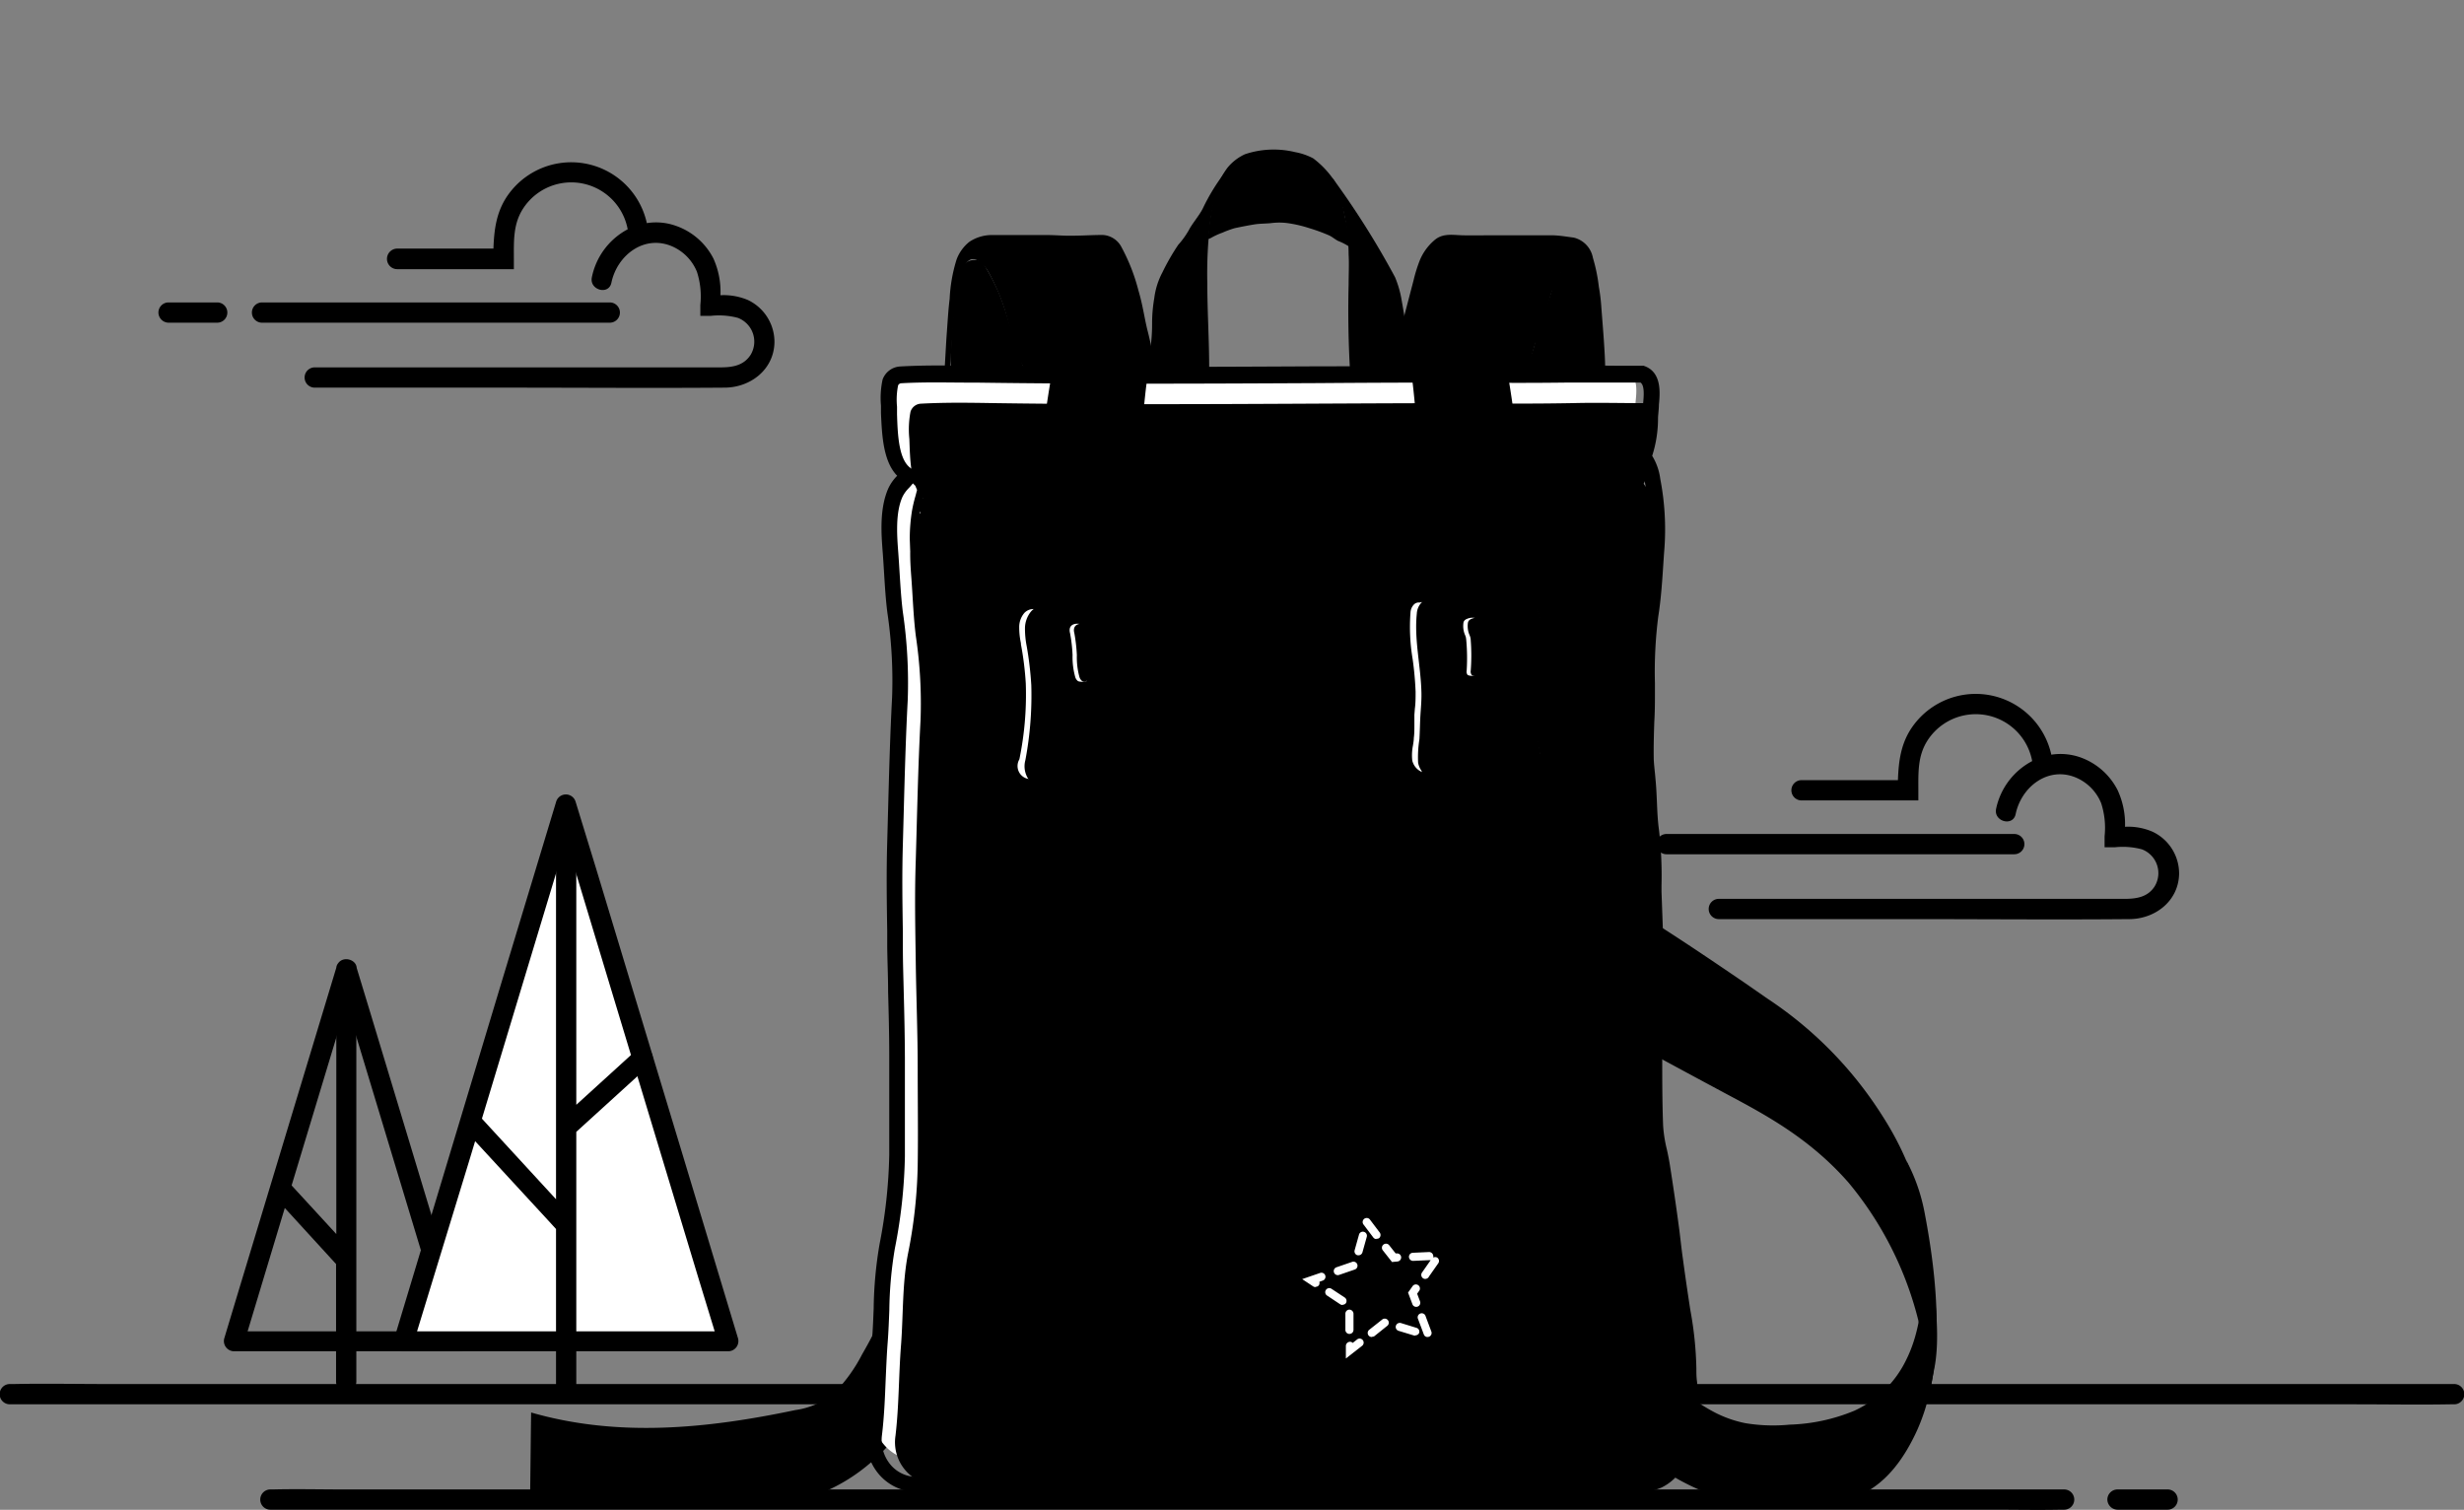<svg xmlns="http://www.w3.org/2000/svg" viewBox="0 -18.2 303.91 186.21">
  <rect x="0" y="-18.2" width="303.91" height="186.21" fill="#808080" stroke="none"/>
  <g>
    <path class="slds-illustration__fill-secondary" d="M54.79,146H30.54l4.22-14,7.45-24.65,1.73-5.71c.47-1.54-1.95-2.2-2.41-.66l-4.7,15.54-7.45,24.64-1.72,5.71a1.26,1.26,0,0,0,1.2,1.59H56.61a1.26,1.26,0,0,0,1.2-1.59l-4.69-15.53-7.45-24.65L43.94,101c-.47-1.54-2.88-.88-2.41.66l4.7,15.54,7.45,24.65Z"/>
    <path class="slds-illustration__fill-secondary" d="M194,87.16h6a1.25,1.25,0,0,0,0-2.5h-6a1.26,1.26,0,0,0-1.25,1.25A1.27,1.27,0,0,0,194,87.16Z"/>
    <path class="slds-illustration__fill-secondary" d="M205.55,87.16h42.89a1.25,1.25,0,0,0,0-2.5H205.55a1.25,1.25,0,0,0,0,2.5Z"/>
    <path class="slds-illustration__fill-secondary" d="M265.45,84.36a7.59,7.59,0,0,0-3.35-.59,10,10,0,0,0-.91-4.51,8.25,8.25,0,0,0-4.65-4.07,7.42,7.42,0,0,0-3.53-.31,9.55,9.55,0,0,0-16.92-3.74c-1.61,2.11-1.91,4.4-2,6.88H222.2a1.25,1.25,0,0,0,0,2.5h14.41V79.3s0,0,0,0c0-2.22-.1-4.29,1.16-6.22a7.08,7.08,0,0,1,12.88,2.59,8.65,8.65,0,0,0-4.45,5.88c-.33,1.57,2.08,2.24,2.41.66.71-3.41,4.08-6,7.55-4.46a5.8,5.8,0,0,1,3,3.12,9.87,9.87,0,0,1,.42,4.08h0v1.35h1.25a9.18,9.18,0,0,1,3.35.25,3.14,3.14,0,0,1,1.57,4.58c-.87,1.35-2.3,1.53-3.74,1.53H212a1.25,1.25,0,0,0,0,2.5h23.83c8.92,0,17.85.08,26.77,0,3.16,0,6.06-2.17,6.17-5.51A5.7,5.7,0,0,0,265.45,84.36Z"/>
    <path class="slds-illustration__fill-secondary" d="M1.21,155H290.48c3.9,0,7.81.07,11.71,0h.51a1.25,1.25,0,0,0,0-2.5H13.43c-3.9,0-7.81-.08-11.71,0H1.21a1.25,1.25,0,0,0,0,2.5Z"/>
    <path class="slds-illustration__fill-primary" d="M33.35,168H245.62c2.86,0,5.74.06,8.6,0h.37a1.25,1.25,0,0,0,0-2.5H42.32c-2.86,0-5.73-.07-8.6,0h-.37a1.25,1.25,0,0,0,0,2.5Z"/>
    <path class="slds-illustration__fill-primary" d="M261.17,168h6.18a1.25,1.25,0,0,0,0-2.5h-6.18a1.26,1.26,0,0,0-1.25,1.25,1.28,1.28,0,0,0,1.25,1.25Z"/>
    <path class="slds-illustration__fill-primary" d="M110.91,134.75c-.14,5.61-2.36,10.26-4.6,14.13a19.38,19.38,0,0,1-3.52,4.83,9.72,9.72,0,0,1-4.69,2c-10.83,2.28-21.83,3.4-32.59.3-.05,3.27-.09,8.07-.14,11.34,10.66.66,15.45.52,23.27.52,5.75,0,9.44-.32,14-2.53s8.89-6.38,11.89-12.92A122.8,122.8,0,0,0,110.91,134.75Z"/>
    <path fill="#FFFFFF" d="M120.21,27.64c-3.16-.05-6-.11-9.19.07a1.43,1.43,0,0,0-1.27,1,11.41,11.41,0,0,0-.13,3.37c.09,2.76.11,6.64,2.36,7.86a11.93,11.93,0,0,0-1.58,2c-1,2.14-.78,5-.6,7.32s.26,4.8.56,7.18a56.87,56.87,0,0,1,.58,10.42c-.31,5.8-.42,11.68-.59,17.45-.13,4.27,0,8.32,0,12.59.06,4.43.23,8.82.24,13.24,0,4,.06,8,0,12a60,60,0,0,1-1.19,10.91c-.74,3.75-.59,7.6-.89,11.46s-.24,7.48-.68,11.22a5.34,5.34,0,0,0,5.14,6.14c3.73.06,7.48-.07,11.21-.07,19.41,0,38.74.12,57.86,0,6.28-.05,12.45.44,18.72,0a5.9,5.9,0,0,0,1.91-.43c2-1,2.93-3.12,3.59-5,.45-1.27,0-2.75.13-4.09a35,35,0,0,0-.09-4.46,44.88,44.88,0,0,0-.74-7c-.31-2-.61-4-.87-6-.2-1.43-.35-2.85-.54-4.28-.32-2.39-.68-4.84-1.07-7.26a40.29,40.29,0,0,1-.8-4.71c-.1-2.71-.12-5.39-.12-8,0-2.22.18-4.41.18-6.63V97.55l-.26-7.31a52.46,52.46,0,0,0-.3-7.31c-.28-2-.22-4.13-.42-6.19-.07-.73-.21-2-.22-2.7,0-2.54.14-5.36.14-8a59.81,59.81,0,0,1,.41-9.18c.43-2.71.54-5.42.74-8.16a31,31,0,0,0-.49-8.13,5.49,5.49,0,0,0-1.2-2.89c.9-1.45.78-4.37,1-6.38.14-1.36.28-3.11-1.05-3.63-3,0-5.83-.08-8.85,0-4.08.05-8,.06-12.14,0C159.52,27.66,140.17,27.93,120.21,27.64Z"/>
    <path class="slds-illustration__fill-primary" d="M193.94,90.76c.43,5.08,1.19,11.12,1.86,16.18,5.78,3.1,11.56,6.26,17.35,9.35,5.15,2.75,10.46,5.65,15.19,11A42.83,42.83,0,0,1,238.08,150c.61-3.67,0-8-.4-12-.78-7.57-2.56-13-6-18.33a47.9,47.9,0,0,0-14.08-14.38c-5.84-4-11.68-8-17.58-11.53A36.5,36.5,0,0,0,193.94,90.76Z"/>
    <path class="slds-illustration__fill-secondary" d="M238,153.6l-.41-3.52A42.7,42.7,0,0,0,228,127.66c-4.77-5.45-10.23-8.36-15.05-10.93q-4.8-2.57-9.59-5.17c-2.59-1.4-5.17-2.8-7.76-4.18l-.22-.12,0-.26c-.68-5.18-1.43-11.15-1.86-16.2l-.07-.78.74.27a38.11,38.11,0,0,1,6.2,3.08c4.94,2.94,9.91,6.32,14.72,9.59l2.88,2a48.12,48.12,0,0,1,14.22,14.52c3.46,5.4,5.27,10.95,6.05,18.55l.15,1.49c.39,3.6.79,7.33.25,10.62Zm-41.74-47,7.53,4.06c3.2,1.73,6.4,3.46,9.59,5.16,4.9,2.62,10.44,5.58,15.33,11.16a42.3,42.3,0,0,1,9.11,18.51c0-1.94-.27-3.95-.48-5.92l-.16-1.5c-.76-7.44-2.52-12.85-5.89-18.11a47.27,47.27,0,0,0-13.94-14.23l-2.88-2c-4.8-3.27-9.76-6.64-14.67-9.56a40.87,40.87,0,0,0-5.29-2.72C194.93,96.28,195.63,101.78,196.26,106.62Z"/>
    <path stroke-miterlimit="10" stroke-width="0.25" class="slds-illustration__stroke-secondary slds-illustration__fill-secondary" d="M200.23,146.27a97.06,97.06,0,0,0,1.4,14.06,27.69,27.69,0,0,0,25.73,6.61c3.91-1,6.7-3.72,8.88-8.27,3.72-7.76,2.9-18.13,1.14-27.31a22.51,22.51,0,0,0-2.27-6.46,57.87,57.87,0,0,1,2,12.68c.19,4.24-.31,8.58-2,11.94a13.22,13.22,0,0,1-6.39,6.27,22.54,22.54,0,0,1-8,1.72,21.06,21.06,0,0,1-5.43-.18,14.41,14.41,0,0,1-3.64-1.25,21.55,21.55,0,0,1-2.79-1.71A36.45,36.45,0,0,1,200.23,146.27Z"/>
    <path class="slds-illustration__fill-primary" d="M118.05,17a5.7,5.7,0,0,1,.87-2.59,1.69,1.69,0,0,1,1.45-.53,1.12,1.12,0,0,1,.71.22,2.53,2.53,0,0,1,.49.67,26.18,26.18,0,0,1,1.59,3.08c1.22,2.89,2.27,7.57,3.56,10.37-.11-.22-1.23,0-1.43,0h-4.55l-1.51,0a5.15,5.15,0,0,1-1.92-1.11,8.8,8.8,0,0,1,0-2.22c0-.82.07-1.63.12-2.45C117.6,20.61,117.77,18.79,118.05,17Z"/>
    <path stroke-miterlimit="10" stroke-width="0.25" class="slds-illustration__stroke-secondary slds-illustration__fill-secondary" d="M126.29,27.18c-1.05-1.78-1.51-4.29-2.18-6.54a25.13,25.13,0,0,0-2.21-5.32c-.49-.87-1.29-1.58-1.93-1.56s-1.12.85-1.39,1.76a40.41,40.41,0,0,0-1,6.46c-.14,1.44-.3,3.66-.39,5.18l-.67,0c.09-1.46.17-3.12.27-4.46s.17-2.67.34-4.05a19.23,19.23,0,0,1,.85-4.83,5,5,0,0,1,1.59-2.2,5,5,0,0,1,2.59-.83c1.13,0,2.38,0,3.56,0h3.45c1,0,2,.1,3,.08,1.29,0,2.56-.09,3.86-.09a2.77,2.77,0,0,1,2.32,1.55,23.33,23.33,0,0,1,2.06,5.28c.54,1.82.71,3.23,1.09,4.81a38.54,38.54,0,0,1,.79,3.79c.07.53.16.86.21,1.28C137.17,27.57,131.73,27.24,126.29,27.18Z"/>
    <path stroke-miterlimit="10" stroke-width="0.5" class="slds-illustration__fill-primary slds-illustration__stroke-secondary" d="M149,11.3a20.92,20.92,0,0,1,.25-2.37c.11-.82.24-1.63.41-2.42a9.58,9.58,0,0,1,1.72-4A6,6,0,0,1,153.56.82a11.17,11.17,0,0,1,6.17-.26,7.74,7.74,0,0,1,2.24.77A11.36,11.36,0,0,1,164.52,4a9,9,0,0,1,1.1,3.2c.13.49.18,1,.3,1.5a15.11,15.11,0,0,1,.51,3.53,7.64,7.64,0,0,0-1.4-.72c-.36-.19-.7-.48-1.06-.66a21.82,21.82,0,0,0-2.48-.91,15.87,15.87,0,0,0-2.67-.62,7.89,7.89,0,0,0-2.06,0c-.69.07-1.38.05-2.06.16s-1.61.29-2.41.46a12.31,12.31,0,0,0-1.5.55,9.08,9.08,0,0,0-1.49.69A2.73,2.73,0,0,0,149,11.3Z"/>
    <path stroke-miterlimit="10" stroke-width="0.25" class="slds-illustration__stroke-secondary slds-illustration__fill-secondary" d="M151.48,2.55c-1.18,1.56-1.87,4.18-2.21,6.64a54.17,54.17,0,0,0-.36,7.56c0,3.57.24,7.05.23,10.62-2.55-.11-5.14,0-7.7.13a9.45,9.45,0,0,0,.26-1.58,21.64,21.64,0,0,0,.4-4.28,18.37,18.37,0,0,1,.27-3.08,9.17,9.17,0,0,1,1-3.16A27.68,27.68,0,0,1,145.32,12a10.56,10.56,0,0,0,1.29-1.78c.43-.84,1.29-1.82,1.72-2.66A25,25,0,0,1,151.48,2.55Z"/>
    <path stroke-miterlimit="10" stroke-width="0.25" class="slds-illustration__stroke-secondary slds-illustration__fill-secondary" d="M166.52,27.65c-.21-3.59-.27-7.2-.18-10.81,0-1.21.07-2.43,0-3.64a24,24,0,0,0-2-9.46A103.51,103.51,0,0,1,172.07,16a12.77,12.77,0,0,1,.77,2.6c.13.76.27,1.52.39,2.29.05.35.06.71.13,1.05s.1.39.13.6a3.6,3.6,0,0,1,0,.66l.06,4a27,27,0,0,1-4.11.34c-.45.05-.88-.09-1.33,0A5.58,5.58,0,0,1,166.52,27.65Z"/>
    <path stroke-miterlimit="10" stroke-width="0.25" class="slds-illustration__fill-primary slds-illustration__stroke-primary" d="M188.3,27.13l.57-1.56a12,12,0,0,0,.41-1.28c.14-.63.2-1.32.37-1.94a10.31,10.31,0,0,1,.47-1.22c.32-.78.61-1.58.9-2.39a10.55,10.55,0,0,0,.42-1.31,4.65,4.65,0,0,1,.48-1.54c.25-.33.63-.44.74-.93.15-.69.77-.76,1.19-1a1.29,1.29,0,0,1,2,1c0,.2,0,.4.07.6a7.86,7.86,0,0,0,.16,1c.1.48.21.95.33,1.42.06.27.13.53.18.81s.05.42.06.62c.22,2.53.31,5.08.28,7.62C194,27.17,191.2,27.18,188.3,27.13Z"/>
    <path class="slds-illustration__fill-secondary" d="M171.55,27.07l2.8-10.7a18.27,18.27,0,0,1,.77-2.47A6.53,6.53,0,0,1,177,11.36c1-.82,2.24-.57,3.38-.54s2.54,0,3.8,0,2.55,0,3.82,0,2.2,0,3.38,0c.89,0,1.81.17,2.7.28a3.15,3.15,0,0,1,2.39,2.5,20.66,20.66,0,0,1,.73,3.56,22.57,22.57,0,0,1,.29,2.27c.12,1.65.24,3,.34,4.53.07,1.11.15,2.2.15,3.36h-1.18c-.05-1.87-.14-3.73-.26-5.59-.08-1.22-.23-2.4-.35-3.61a15,15,0,0,0-.65-3.24,1.4,1.4,0,0,0-1.21-1,2.84,2.84,0,0,0-1.6,1.26,11.49,11.49,0,0,0-1.62,3.58c-.42,1.3-.78,2.64-1.24,3.92-.28.78-.53,1.52-.78,2.44-.21.75-.4,1.53-.61,2.27A107.65,107.65,0,0,1,171.55,27.07Z"/>
    <path class="slds-illustration__fill-secondary" d="M113.35,43.26s.55,0,.5,0l-.06-.06c-1.52-1.58-1.54-4.85-1.63-7.26a11.63,11.63,0,0,1,.14-3.35,1.41,1.41,0,0,1,1.26-1c3.14-.17,6-.12,9.13-.07,19.84.29,39.08,0,59.15,0,4.16.08,8,.07,12.07,0,3-.08,5.85,0,8.8,0,1.32.52,1.18,2.26,1,3.6-.19,2-.08,4.91-1,6.35A5.52,5.52,0,0,1,204,44.34a31,31,0,0,1,.48,8.08c-.2,2.72-.31,5.41-.73,8.11a60.31,60.31,0,0,0-.41,9.12c0,2.66-.18,5.45-.14,8,0,.73.16,2,.23,2.68.19,2,.13,4.12.41,6.15a51.82,51.82,0,0,1,.3,7.27l.26,7.25v6.33c0,2.2-.18,4.38-.18,6.58,0,2.65,0,5.31.12,8a37.51,37.51,0,0,0,.8,4.68c.38,2.4.74,4.84,1.06,7.21.19,1.43.33,2.84.53,4.26.27,2,.56,4,.86,5.93a44.39,44.39,0,0,1,.74,7,32.8,32.8,0,0,1,.09,4.43c-.18,1.33.32,2.8-.13,4.06-.66,1.85-1.55,4-3.57,5a5.53,5.53,0,0,1-1.89.42c-6.24.44-12.37,0-18.62,0-19,.13-38.21,0-57.51,0-3.71,0-7.44.14-11.15.08a5.3,5.3,0,0,1-5.1-6.1c.44-3.72.39-7.42.68-11.15s.14-7.66.88-11.39a60.13,60.13,0,0,0,1.18-10.84c.06-3.94,0-8,0-11.89,0-4.39-.18-8.75-.24-13.15-.06-4.24-.15-8.26,0-12.51.17-5.73.28-11.58.59-17.34a56.28,56.28,0,0,0-.58-10.36c-.3-2.36-.37-4.75-.55-7.13s-.37-5.14.6-7.27a3.45,3.45,0,0,1,.54-.84s-.32-.25-.27-.3Z"/>
    <path class="slds-illustration__fill-primary" d="M196.57,166c-2,0-4.09,0-6.1-.1-2.25,0-4.59-.11-6.9-.09-13,.08-26.33.06-39.22,0-8.13,0-16.26-.11-24.45,0-2.23,0-4.54.07-6.82,0a6.22,6.22,0,0,1-4.64-2.14,6.72,6.72,0,0,1-1.57-5.24c.26-2.23.36-4.52.45-6.73.06-1.52.12-3.1.24-4.67.1-1.29.15-2.6.2-3.87a49.78,49.78,0,0,1,.73-7.94,62.85,62.85,0,0,0,1.19-11c0-3.12,0-6.34,0-9.44v-2.75c0-2.63-.07-5.3-.14-7.88,0-1.87-.09-3.74-.11-5.61l0-1.93c-.06-3.71-.11-7.22,0-10.95l.11-4.08c.12-4.51.25-9.19.49-13.76a57.13,57.13,0,0,0-.58-10.45c-.21-1.65-.31-3.32-.41-4.94-.05-.81-.1-1.62-.16-2.43-.18-2.31-.43-5.48.7-8a5.54,5.54,0,0,1,1.08-1.52c-1.77-1.8-1.88-5.16-2-7.71l0-.93a10.68,10.68,0,0,1,.2-3.23A2.45,2.45,0,0,1,111,27c3-.17,5.82-.13,8.78-.08h.66c14.19.2,27.79.13,42.18.06,6.12,0,12.27-.06,18.5-.07,3.86.07,7.67.08,12.38,0,2.29-.07,4.54,0,6.72,0l2.33,0h.18l.18.07c2.08.81,1.83,3.36,1.7,4.73,0,.5-.08,1.05-.11,1.62a15,15,0,0,1-.72,4.69,7.17,7.17,0,0,1,1,2.86,32.67,32.67,0,0,1,.51,8.56c-.05.61-.09,1.23-.13,1.84-.14,2.14-.28,4.36-.63,6.56a53.71,53.71,0,0,0-.41,8.22v1c0,1.24,0,2.51-.08,3.77-.05,1.54-.09,3-.07,4.4,0,.55.1,1.42.17,2.12l.05.56c.09.91.13,1.83.17,2.72.05,1.23.1,2.39.26,3.54a48.47,48.47,0,0,1,.31,6.87v.74l.27,7.41v6.53c0,1.15-.05,2.3-.09,3.42s-.09,2.23-.09,3.34c0,2.4,0,5.25.11,8.18a16.78,16.78,0,0,0,.46,2.9c.13.59.25,1.18.35,1.78.41,2.61.78,5.11,1.09,7.43.1.7.18,1.39.26,2.08s.18,1.52.29,2.29c.27,2,.57,4.05.88,6.07l.06.35a43.92,43.92,0,0,1,.71,7c0,.54,0,1.08.08,1.63a14.89,14.89,0,0,1,0,3.06,7.23,7.23,0,0,0,0,1.54,6.55,6.55,0,0,1-.2,2.83c-.8,2.26-1.86,4.5-4.16,5.64a6.72,6.72,0,0,1-2.31.54C200.68,166,198.62,166,196.57,166Zm-12.21-2.19c2.07,0,4.15.05,6.16.09,3.95.1,8,.19,12.08-.09a4.57,4.57,0,0,0,1.56-.33c1.75-.87,2.55-2.79,3.17-4.52a5.06,5.06,0,0,0,.09-2,9.16,9.16,0,0,1,0-2,13.05,13.05,0,0,0,0-2.65c0-.59-.09-1.18-.09-1.77a42.19,42.19,0,0,0-.69-6.66l-.05-.35c-.32-2-.62-4.11-.89-6.11-.11-.78-.2-1.55-.29-2.32s-.17-1.37-.26-2.06c-.31-2.3-.67-4.79-1.09-7.37-.09-.57-.21-1.12-.33-1.67a19.11,19.11,0,0,1-.49-3.26c-.11-3-.12-5.83-.12-8.25,0-1.15,0-2.31.09-3.42s.09-2.23.09-3.34v-6.5L203,91.09a46.3,46.3,0,0,0-.29-6.59,36.63,36.63,0,0,1-.28-3.73c0-.87-.08-1.76-.16-2.62l-.05-.55c-.08-.74-.17-1.66-.18-2.28,0-1.45,0-3,.07-4.5,0-1.24.08-2.49.08-3.71v-1a54.63,54.63,0,0,1,.44-8.54c.33-2.11.46-4.18.61-6.38,0-.62.08-1.24.13-1.86a31.29,31.29,0,0,0-.48-8,4.82,4.82,0,0,0-1-2.5l-.47-.55.38-.62c.56-.89.66-2.73.74-4.36,0-.61.07-1.19.12-1.72.11-1.13.17-2.25-.32-2.6l-2.09,0c-2.17,0-4.4,0-6.67,0-4.74.06-8.57.05-12.44,0q-9.3,0-18.47.07c-14.4.07-28,.14-42.22-.06h-.66c-2.92,0-5.67-.09-8.64.08a.45.45,0,0,0-.38.27,8.9,8.9,0,0,0-.13,2.62l0,.95c.08,2.47.19,5.84,1.87,6.74l1,.54-.68.93a10.55,10.55,0,0,1-.72.86,4.12,4.12,0,0,0-.78,1.06c-.92,2-.69,4.88-.53,7,.06.81.11,1.63.16,2.45.1,1.59.2,3.23.4,4.82a59.77,59.77,0,0,1,.6,10.81c-.24,4.55-.37,9.2-.49,13.71l-.11,4.07c-.11,3.69-.06,7.18,0,10.87l0,1.93c0,1.87.07,3.73.11,5.59.07,2.59.13,5.27.14,7.93v2.74c0,3.11,0,6.34,0,9.48a63.88,63.88,0,0,1-1.23,11.3,48.75,48.75,0,0,0-.69,7.63c-.05,1.29-.1,2.62-.2,3.95-.12,1.53-.18,3.09-.25,4.6-.09,2.25-.18,4.58-.46,6.89a4.75,4.75,0,0,0,1.1,3.69,4.22,4.22,0,0,0,3.17,1.45c2.24,0,4.54,0,6.76,0,8.19-.11,16.34,0,24.47,0,12.89,0,26.22.05,39.21,0Z"/>
    <path class="slds-illustration__fill-primary" d="M113.5,41.8a1,1,0,0,1-.21-2c3.94-.88,8.63-.74,13.17-.61,2.48.08,5,.15,7.47.07a1,1,0,0,1,1,1,1,1,0,0,1-1,1c-2.49.09-5.09,0-7.6-.07-4.62-.13-9-.26-12.68.56A.78.78,0,0,1,113.5,41.8Z"/>
    <path class="slds-illustration__fill-primary" d="M140.36,41.39a1,1,0,0,1-1-.76,1,1,0,0,1,.72-1.21,19.35,19.35,0,0,1,4.88-.37c10.63.07,21.4,0,32-.32h0a1,1,0,0,1,0,2c-10.61.28-21.4.39-32.06.32a18.66,18.66,0,0,0-4.37.31A1,1,0,0,1,140.36,41.39Z"/>
    <path class="slds-illustration__fill-primary" d="M183.93,40.69a1,1,0,0,1-.19-2,49.12,49.12,0,0,1,10.81-.52l2,.05c1,0,2,0,3,0l.87,0a6.35,6.35,0,0,0,2-.12A1,1,0,1,1,203.2,40a6.74,6.74,0,0,1-2.86.3l-.75,0c-1,0-2.08,0-3.11,0l-2-.05a47.32,47.32,0,0,0-10.37.48Z"/>
    <path class="slds-illustration__fill-primary" d="M174.16,27.31a8.69,8.69,0,0,0-.12-2.16c0-.26-.16-.57-.39-.62a.4.4,0,0,0-.38.21,1.35,1.35,0,0,0-.17.45,8,8,0,0,0-.18,2.07A3.7,3.7,0,0,1,174.16,27.31Z"/>
    <path class="slds-illustration__fill-primary" d="M198.52,159.92c-.57,0-1.13,0-1.66-.1-10.8-1-21.84-.95-32.52-.87l-25.94.18a178.36,178.36,0,0,1-19.31-.59c-.57-.06-1.17-.07-1.75-.08a16.37,16.37,0,0,1-2.31-.14,1.43,1.43,0,0,0-.39,0,1.47,1.47,0,0,1-1.52-.43,5.09,5.09,0,0,1-1.39-2.21,3.87,3.87,0,0,1,.23-2.21,5.84,5.84,0,0,0,.32-1.91c0-.27,0-.54.06-.82s.06-.68.08-1c0-.63.1-1.29.2-1.89.06-.35.12-.7.17-1.05.09-.56.18-1.13.3-1.69a17.3,17.3,0,0,0,.24-2.82l0-.39c0-.42,0-.84.06-1.26,0-.71.09-1.46.08-2.17v-.11a22.35,22.35,0,0,1,.13-3.57c.1-.74.15-1.51.19-2.25s.08-1.3.15-1.94c.13-1.12.18-2.26.24-3.35l0-.65c0-.6.1-1.23.16-1.86.08-.78.16-1.58.18-2.32a31.86,31.86,0,0,1,.59-5.93,22,22,0,0,0,.36-3.5c0-.62.06-1.24.12-1.89a33.34,33.34,0,0,0,.1-3.61V106a23.77,23.77,0,0,0-.38-4.86,23.56,23.56,0,0,1-.34-3c-.06-.84-.12-1.7-.26-2.6l0-.18a20.16,20.16,0,0,1-.27-2.33,9.63,9.63,0,0,0-.47-2.24c-.14-.48-.28-1-.39-1.45a10.19,10.19,0,0,1,0-3.12c0-.38.11-.74.18-1.1a4.37,4.37,0,0,0,.09-2.14,8.18,8.18,0,0,1-.19-3l.06-.68a12.38,12.38,0,0,0,0-3.16,4,4,0,0,1,.1-1.61c.05-.23.1-.46.13-.7a11.77,11.77,0,0,0-.09-2,10.87,10.87,0,0,1-.09-2.2,18.06,18.06,0,0,0,0-2.44c0-.61,0-1.23,0-1.86l0-.82a21.12,21.12,0,0,0-.11-3.65c-.15-1-.23-2-.3-3-.06-.72-.11-1.44-.19-2.17a14.76,14.76,0,0,0-.29-1.57,16.33,16.33,0,0,1-.43-3c0-.41-.07-.81-.11-1.2a14.88,14.88,0,0,1-.13-1.76,21.89,21.89,0,0,1,.28-3.39,17.35,17.35,0,0,1,.44-1.85l.06-.23a3.66,3.66,0,0,1,1.24-2l.61.79a2.7,2.7,0,0,0-.88,1.44l-.07.23a16.15,16.15,0,0,0-.41,1.73,21.23,21.23,0,0,0-.27,3.25,15.46,15.46,0,0,0,.12,1.63q.08.62.12,1.26a14.94,14.94,0,0,0,.41,2.82,15.13,15.13,0,0,1,.3,1.68c.08.73.14,1.47.2,2.2.07,1,.14,2,.29,2.94a22.52,22.52,0,0,1,.12,3.83l0,.81c0,.61,0,1.21,0,1.8a18.39,18.39,0,0,1,0,2.57,11.58,11.58,0,0,0,.09,2,11.07,11.07,0,0,1,.09,2.22,6.67,6.67,0,0,1-.14.82,3,3,0,0,0-.09,1.23,14,14,0,0,1,0,3.42l-.06.66a7.27,7.27,0,0,0,.15,2.67,5.35,5.35,0,0,1-.06,2.61c-.07.33-.13.67-.17,1a9.47,9.47,0,0,0,0,2.81c.1.46.23.92.37,1.36a10.79,10.79,0,0,1,.51,2.49,21.45,21.45,0,0,0,.26,2.22l0,.18a26.32,26.32,0,0,1,.26,2.68,22.87,22.87,0,0,0,.33,2.92,24.55,24.55,0,0,1,.4,5.06v1.45a36,36,0,0,1-.1,3.72c-.06.63-.09,1.24-.12,1.84a22.54,22.54,0,0,1-.38,3.65,31.66,31.66,0,0,0-.57,5.75c0,.78-.1,1.6-.18,2.41-.07.61-.13,1.22-.16,1.8l0,.65c-.06,1.11-.11,2.26-.25,3.41-.07.63-.1,1.26-.14,1.88,0,.77-.09,1.56-.2,2.34a21.48,21.48,0,0,0-.12,3.42v.1c0,.75,0,1.52-.08,2.25,0,.41,0,.82-.06,1.23l0,.39a16.74,16.74,0,0,1-.27,3c-.11.54-.2,1.09-.28,1.63,0,.36-.11.72-.17,1.07a16.64,16.64,0,0,0-.19,1.79c0,.37,0,.73-.09,1.07s0,.52,0,.77a6.69,6.69,0,0,1-.4,2.23,3,3,0,0,0-.18,1.62,4.1,4.1,0,0,0,1.12,1.7c.23.24.32.22.63.17a2.08,2.08,0,0,1,.73,0,15.43,15.43,0,0,0,2.17.13c.6,0,1.23,0,1.84.08a176.15,176.15,0,0,0,19.2.59l25.94-.18c10.71-.08,21.78-.16,32.62.87a7,7,0,0,0,3.38-.22c1.25-.53,2-1.78,2.85-3.24a5.08,5.08,0,0,0,.72-5l-.1-.39a26.82,26.82,0,0,1-.75-5.8c0-.92,0-1.84,0-2.75s0-2,0-3a52,52,0,0,0-.62-5.86l-.08-.57c-.74-5.25-1.19-9.61-1.43-13.7a120,120,0,0,1-.1-12.44,11,11,0,0,0,0-1.27c0-.33-.05-.66-.06-1,0-1.85-.11-3.72-.21-5.54l-.08-1.75c-.06-1.19-.12-2.43-.07-3.65,0-.42.05-.83.08-1.24a22.39,22.39,0,0,0,.08-2.3,20.29,20.29,0,0,0-.25-2.2l-.07-.5a51.25,51.25,0,0,1-.32-11.61,22.29,22.29,0,0,0-.41-5.32,22.24,22.24,0,0,1-.39-5.76,39,39,0,0,1,.7-4.08,27.56,27.56,0,0,0,.77-6.06,7.71,7.71,0,0,1,.29-2.08l.82-3.16a4.72,4.72,0,0,0,.1-.87,4.84,4.84,0,0,1,.09-.91,10.91,10.91,0,0,0,0-3.37,10.13,10.13,0,0,0-.5-2.45,6.22,6.22,0,0,0-.73-1.18l-.17-.24.82-.57.17.23a7.7,7.7,0,0,1,.85,1.4,11.15,11.15,0,0,1,.55,2.7,11.66,11.66,0,0,1,0,3.68,3.84,3.84,0,0,0-.08.76,5,5,0,0,1-.12,1.07l-.82,3.17a6.83,6.83,0,0,0-.26,1.8,28.64,28.64,0,0,1-.79,6.28c-.27,1.31-.55,2.65-.69,4a21.88,21.88,0,0,0,.39,5.51,23,23,0,0,1,.42,5.55,49.88,49.88,0,0,0,.31,11.39l.07.49a21.75,21.75,0,0,1,.26,2.31,24.06,24.06,0,0,1-.08,2.41c0,.4-.06.8-.08,1.21,0,1.18,0,2.39.07,3.57l.08,1.74c.09,1.82.19,3.71.21,5.57,0,.3,0,.61,0,.92a12.73,12.73,0,0,1,.05,1.38,120.92,120.92,0,0,0,.09,12.34c.24,4.07.7,8.4,1.43,13.62l.09.57a55.42,55.42,0,0,1,.62,6c0,1,0,2.06,0,3.06s0,1.81,0,2.71a26,26,0,0,0,.72,5.58l.1.38a7.71,7.71,0,0,1,.36,2.63,7.84,7.84,0,0,1-1.18,3.11c-.7,1.25-1.66,3-3.32,3.67A5.44,5.44,0,0,1,198.52,159.92Z"/>
    <path class="slds-illustration__fill-primary" d="M115.57,100.25c1.32.08,1.64.42,2.88,1.32.07-.64,1.13-1.46,1.47-1.5a5.2,5.2,0,0,1,2.09.76,5.41,5.41,0,0,0,1.74.74c1,.18,1.59,0,2.6.14l1.29.15c1.62.18,3.25-.09,4.87.1.53.06,1.31,0,2.2,0,.12,2.35,0,3.39.22,5.61-1.92-.18-3.85.08-5.84,0-1.38-.08-2.29-.37-3.42-.37s-1.8-.24-2.79-.32a31.53,31.53,0,0,1-3.75-.72,5.1,5.1,0,0,1-3.26-1.89c-.16-2-.29-2.14-.32-4.16"/>
    <path class="slds-illustration__fill-primary" d="M182.08,101.73c5.36-.4,11.44-.61,16.8-1a9.89,9.89,0,0,1,2.37,0c0,1.52,0,3.36,0,4.88a80,80,0,0,0-13.66.47c-1.66.18-4,.37-5.62.56Z"/>
    <path class="slds-illustration__fill-primary" d="M177.67,106.88c-9.24.41-19.24-.22-28.28.09-3.65.12-7,.14-10.12.27l.3-5.44c12.17.17,25.58.19,37.75-.07Z"/>
    <path class="slds-illustration__fill-secondary" d="M114.79,91.42c6.25,1.43,12.55,1.64,18.83,1.85"/>
    <path class="slds-illustration__fill-primary" d="M132.67,93.74h0l-2-.07a.51.51,0,0,1-.49-.52.5.5,0,0,1,.52-.48l2,.07a.49.49,0,0,1,.48.51A.5.5,0,0,1,132.67,93.74Zm-4-.16h0l-2-.1a.5.5,0,0,1-.47-.53.51.51,0,0,1,.53-.47l2,.1a.5.5,0,0,1,0,1Zm-4-.24h0l-2-.18a.5.5,0,1,1,.1-1l2,.17a.5.5,0,0,1,0,1Zm-4-.4h-.06l-2-.28a.5.5,0,0,1-.42-.57.51.51,0,0,1,.57-.42l2,.28a.5.5,0,0,1-.06,1Zm-4-.61h-.09c-.66-.13-1.32-.26-2-.41a.5.5,0,0,1,.23-1c.64.15,1.29.28,1.93.4a.51.51,0,0,1,.4.59A.49.49,0,0,1,116.75,92.33Z"/>
    <path class="slds-illustration__fill-primary" d="M167.77,94.35a.5.5,0,0,1-.5-.5.5.5,0,0,1,.5-.5l2,0h0a.5.5,0,0,1,0,1l-2,0Zm-2,0h0l-2,0a.5.5,0,0,1-.49-.51.5.5,0,0,1,.51-.49l2,0a.51.51,0,0,1,.5.51A.5.5,0,0,1,165.77,94.34Zm6-.06a.5.5,0,0,1,0-1l.95,0c.34,0,.68,0,1,0a.49.49,0,0,1,.54.46.49.49,0,0,1-.45.53c-.36,0-.71,0-1.07.06l-1,0Zm-31.9,0a.5.5,0,0,1-.47-.33.49.49,0,0,1,.29-.64,10.69,10.69,0,0,1,2-.54.51.51,0,0,1,.58.41.51.51,0,0,1-.41.58,9.74,9.74,0,0,0-1.84.49Zm21.9,0h0l-2-.06a.5.5,0,0,1-.48-.52.53.53,0,0,1,.52-.48l2,.06a.5.5,0,0,1,0,1Zm-4-.14h0l-2-.08a.51.51,0,0,1-.48-.53.52.52,0,0,1,.52-.47l2,.08a.5.5,0,0,1,0,1Zm-4-.18-2-.09a.5.5,0,0,1-.47-.53.49.49,0,0,1,.52-.47l1.95.09,0,.51Zm22-.13a.5.5,0,0,1-.47-.35.5.5,0,0,1,.31-.63l.16.48-.15-.48a.52.52,0,0,1,.65.28.48.48,0,0,1-.24.63l-.1,0A.41.41,0,0,1,175.72,93.82Zm-25.94-.06h0l-2-.1a.5.5,0,0,1-.48-.52.52.52,0,0,1,.53-.48l2,.1a.5.5,0,0,1,.48.53A.51.51,0,0,1,149.78,93.76Zm-4-.19h0c-.66,0-1.31,0-2,0a.54.54,0,0,1-.52-.49.5.5,0,0,1,.49-.51c.68,0,1.35,0,2,0a.5.5,0,0,1,0,1Z"/>
    <path class="slds-illustration__fill-primary" d="M182.1,92.79a.49.49,0,0,1-.5-.45.5.5,0,0,1,.45-.55l2-.17a.52.52,0,0,1,.54.46.5.5,0,0,1-.46.54l-2,.17Zm4-.33a.49.49,0,0,1-.49-.46.5.5,0,0,1,.45-.54c.66,0,1.33-.1,2-.17a.5.5,0,0,1,.09,1l-2,.17Zm4-.37a.51.51,0,0,1-.5-.44.5.5,0,0,1,.44-.56l2-.25a.52.52,0,0,1,.56.44.51.51,0,0,1-.44.56l-2,.24Zm4-.5a.49.49,0,0,1-.49-.44.5.5,0,0,1,.43-.56l2-.25a.51.51,0,0,1,.57.43.5.5,0,0,1-.44.56l-2,.26ZM198,91a.5.5,0,0,1-.12-1,7.4,7.4,0,0,0,1.6-.62.5.5,0,0,1,.48.88,8.49,8.49,0,0,1-1.83.71Z"/>
    <path class="slds-illustration__fill-primary" d="M182.06,95.85a.5.5,0,0,1,0-1l2-.14a.51.51,0,0,1,.53.46.5.5,0,0,1-.47.53c-.66,0-1.33.09-2,.15Zm4-.26a.51.51,0,0,1-.5-.48.5.5,0,0,1,.48-.52c.67,0,1.33-.07,2-.09a.48.48,0,0,1,.52.48.5.5,0,0,1-.48.52c-.66,0-1.33,0-2,.09Zm14,0h0l-2-.08a.5.5,0,0,1-.48-.51.51.51,0,0,1,.5-.49h0l2,.08a.5.5,0,0,1,0,1Zm-10-.1a.51.51,0,0,1-.5-.49.49.49,0,0,1,.49-.51l2,0h0a.5.5,0,0,1,0,1l-2,0Zm6,0h0l-2,0a.5.5,0,0,1-.5-.5.51.51,0,0,1,.5-.5h0l2,0a.5.5,0,0,1,.49.51A.49.49,0,0,1,196.05,95.41Z"/>
    <path class="slds-illustration__fill-primary" d="M182.05,99.59a.5.5,0,1,1,0-1l2,0h0a.5.5,0,0,1,0,1l-2,0Zm4,0a.5.5,0,0,1-.5-.49.51.51,0,0,1,.5-.51h2a.49.49,0,0,1,.5.49.51.51,0,0,1-.49.51h-2Zm4,0a.5.5,0,0,1,0-1l2,0h0a.5.5,0,0,1,0,1l-2,0Zm4,0a.5.5,0,0,1,0-1l2,0h0a.5.5,0,0,1,0,1l-2,0Zm4,0a.5.5,0,0,1-.5-.49.51.51,0,0,1,.5-.51l2,0a.52.52,0,0,1,.5.5.49.49,0,0,1-.49.5l-2,0Z"/>
    <path class="slds-illustration__fill-primary" d="M172,97.76a.5.5,0,0,1-.5-.5.5.5,0,0,1,.5-.5c.74,0,1.38,0,1.95-.08a.5.5,0,0,1,.09,1c-.6,0-1.27.08-2,.08Zm-2,0-2-.07a.5.5,0,0,1-.48-.52.53.53,0,0,1,.52-.48l1.92.06a.53.53,0,0,1,.52.51A.47.47,0,0,1,170,97.73Zm-4-.16h0l-2-.09a.5.5,0,0,1-.48-.52.52.52,0,0,1,.53-.48c.66,0,1.33.07,2,.09a.51.51,0,0,1,.48.53A.5.5,0,0,1,166,97.57Zm-4-.19h0l-2-.1a.5.5,0,0,1-.47-.52.48.48,0,0,1,.52-.48l2,.1a.51.51,0,0,1,.48.53A.5.5,0,0,1,162,97.38Zm-4-.2h0l-2-.1a.5.5,0,0,1-.48-.52.51.51,0,0,1,.53-.47l2,.09a.5.5,0,0,1,.47.53A.5.5,0,0,1,158,97.18ZM154,97h0l-2-.07a.5.5,0,0,1-.48-.52.54.54,0,0,1,.51-.48l2,.07a.5.5,0,0,1,0,1Zm-14,0a.5.5,0,0,1,0-1l2-.08a.52.52,0,0,1,.52.48.5.5,0,0,1-.48.52l-2,.08Zm10-.09h0l-2,0a.5.5,0,0,1-.49-.5.48.48,0,0,1,.51-.5l2,0a.5.5,0,0,1,.49.51A.51.51,0,0,1,150,96.87Zm-6,0a.49.49,0,0,1-.5-.49.51.51,0,0,1,.49-.51h2a.5.5,0,0,1,0,1h-2Z"/>
    <path class="slds-illustration__fill-primary" d="M139.77,100.57a.51.51,0,0,1-.5-.42.5.5,0,0,1,.42-.57c.66-.11,1.33-.21,2-.3a.49.49,0,0,1,.56.43.5.5,0,0,1-.43.56l-2,.29Zm20.77-.14-.87,0a.5.5,0,0,1,.05-1l.89,0,1.07,0a.52.52,0,0,1,.52.48.51.51,0,0,1-.49.52Zm13.11-.05h-.09l-.68-.14a9.91,9.91,0,0,0-1.24-.23.49.49,0,0,1-.45-.54.51.51,0,0,1,.55-.45,10,10,0,0,1,1.35.24l.65.14a.5.5,0,0,1-.09,1Zm2,0a.51.51,0,0,1-.48-.36.5.5,0,0,1,.33-.62l.22-.08a.49.49,0,0,1,.66.25.51.51,0,0,1-.25.66l-.33.12A.4.4,0,0,1,175.63,100.37Zm-11.94-.05a.5.5,0,0,1,0-1l2-.09a.51.51,0,0,1,.52.48.5.5,0,0,1-.48.52l-2,.09Zm-6-.08h0l-2-.18a.5.5,0,0,1-.46-.54.52.52,0,0,1,.55-.45l2,.18a.5.5,0,0,1-.05,1Zm10-.1a.5.5,0,0,1-.5-.47.51.51,0,0,1,.48-.53l2-.09a.51.51,0,0,1,.52.48.5.5,0,0,1-.48.52l-2,.09Zm-24-.1a.5.5,0,0,1,0-1c.67-.07,1.34-.13,2-.17a.48.48,0,0,1,.53.46.5.5,0,0,1-.46.54c-.66,0-1.32.09-2,.16Zm10-.14h0c-.66-.05-1.32-.08-2-.11a.5.5,0,0,1-.48-.52.51.51,0,0,1,.52-.48c.67,0,1.34.06,2,.11a.5.5,0,0,1,0,1Zm-6-.12a.5.5,0,0,1,0-1c.61,0,1.21,0,1.82,0h.19a.5.5,0,0,1,0,1h-.19c-.6,0-1.19,0-1.79,0Z"/>
    <path class="slds-illustration__fill-secondary" d="M115.25,95.46a36.92,36.92,0,0,0,4.82,0,11.49,11.49,0,0,1,1.88.19c.31.06.84.12,1.15.17a2.54,2.54,0,0,0,1,0,40.5,40.5,0,0,1,9.53,0"/>
    <path class="slds-illustration__fill-primary" d="M123.71,96.39a2.81,2.81,0,0,1-.56-.06.51.51,0,0,1-.42-.57.49.49,0,0,1,.57-.42h0a1.78,1.78,0,0,0,.66,0c.39-.07.78-.12,1.18-.16a.5.5,0,0,1,.55.45.5.5,0,0,1-.45.55c-.37,0-.75.08-1.13.15Zm9.48-.07h0c-.66-.06-1.33-.11-2-.15a.5.5,0,0,1-.47-.53.49.49,0,0,1,.53-.46l2,.14a.5.5,0,0,1,0,1Zm-4-.24h0c-.66,0-1.31,0-2,0a.48.48,0,0,1-.51-.49.5.5,0,0,1,.48-.51c.68,0,1.35,0,2,0a.5.5,0,0,1,.48.52A.49.49,0,0,1,129.2,96.08Zm-12.47,0a9.63,9.63,0,0,1-1.56-.11.5.5,0,0,1-.42-.57.51.51,0,0,1,.57-.42,9.87,9.87,0,0,0,1.91.09.5.5,0,0,1,.51.49.49.49,0,0,1-.48.51Zm4.51,0h-.07a10.36,10.36,0,0,0-1.12-.08h-.8c-.25.05-.5-.21-.51-.49a.5.5,0,0,1,.49-.51h.85a10,10,0,0,1,1.22.09.5.5,0,0,1-.06,1Z"/>
    <path class="slds-illustration__fill-secondary" d="M115.86,98.45c1.08.41,1.56,1,2.66.7.68-.16,1.35-.57,2-.67a6.54,6.54,0,0,1,2.22.3,21.7,21.7,0,0,0,3.69.21,28.33,28.33,0,0,1,7.08,1"/>
    <path class="slds-illustration__fill-primary" d="M133.45,100.5h-.13c-.63-.18-1.28-.33-1.92-.46a.5.5,0,0,1-.39-.59.51.51,0,0,1,.59-.39c.67.14,1.33.29,2,.47a.51.51,0,0,1,.35.62A.49.49,0,0,1,133.45,100.5Zm-3.92-.79h-.06c-.65-.09-1.31-.15-2-.18A.52.52,0,0,1,127,99a.49.49,0,0,1,.53-.47c.67,0,1.35.1,2,.19a.5.5,0,0,1,.43.56A.51.51,0,0,1,129.53,99.71Zm-11.83,0h-.07a4.33,4.33,0,0,1-1.19-.43c-.23-.11-.47-.23-.76-.34A.5.5,0,0,1,116,98a8.57,8.57,0,0,1,.84.38,3.44,3.44,0,0,0,.91.34.5.5,0,0,1,.42.57A.51.51,0,0,1,117.7,99.69Zm7.84-.21h0c-.69,0-1.37,0-2.05-.09a.5.5,0,0,1-.44-.55.51.51,0,0,1,.55-.45c.63.07,1.28.08,2,.09a.49.49,0,0,1,.49.5A.5.5,0,0,1,125.54,99.48Zm-5.91-.22a.5.5,0,0,1-.18-1,4.51,4.51,0,0,1,1-.31,3.59,3.59,0,0,1,1.18,0,.5.5,0,0,1,.4.58.49.49,0,0,1-.57.41,2.78,2.78,0,0,0-.86,0,4.42,4.42,0,0,0-.83.25A.39.39,0,0,1,119.63,99.26Z"/>
    <path class="slds-illustration__fill-secondary" d="M116.38,106.47a9.15,9.15,0,0,0,2.72,1.84,8.47,8.47,0,0,0,2.65.51l5.38.48a34.26,34.26,0,0,0,6.79.16"/>
    <path class="slds-illustration__fill-primary" d="M131.71,110.07a.5.5,0,0,1,0-1c.7,0,1.34,0,2-.09a.51.51,0,0,1,.55.45.5.5,0,0,1-.45.55c-.65.06-1.32.09-2,.09Zm-2-.06h0c-.67,0-1.34-.1-2-.16a.48.48,0,0,1-.45-.54.5.5,0,0,1,.54-.45q1,.09,2,.15a.5.5,0,0,1,0,1Zm-4-.33h0l-2-.18a.51.51,0,0,1-.45-.54.52.52,0,0,1,.54-.46l2,.18a.5.5,0,0,1,0,1Zm-4-.36h0a11.44,11.44,0,0,1-2.06-.31.5.5,0,0,1,.26-1,12.32,12.32,0,0,0,1.89.28.48.48,0,0,1,.45.54A.49.49,0,0,1,121.74,109.32ZM118,108.21a.5.5,0,0,1-.27-.08,14,14,0,0,1-1.62-1.29.48.48,0,0,1,0-.7.49.49,0,0,1,.7,0,14.74,14.74,0,0,0,1.51,1.2.5.5,0,0,1,.15.69A.51.51,0,0,1,118,108.21Z"/>
    <path class="slds-illustration__fill-primary" d="M144,110.05h-.53a.5.5,0,0,1-.5-.5.5.5,0,0,1,.5-.5h2v1Zm-2.53,0h0l-2,0a.5.5,0,0,1,0-1h0l2,0a.5.5,0,0,1,.5.5A.5.5,0,0,1,141.46,110.05Zm6,0a.49.49,0,0,1-.5-.49.51.51,0,0,1,.5-.51h2v1Zm17.68,0h-1.68a.5.5,0,0,1,0-1h2a.5.5,0,0,1,0,1Zm-13.68,0a.49.49,0,0,1-.5-.49.5.5,0,0,1,.5-.51h2a.5.5,0,0,1,0,1Zm10,0h-2a.5.5,0,0,1-.5-.5.5.5,0,0,1,.5-.5h2a.5.5,0,0,1,.5.51A.49.49,0,0,1,161.46,110Zm-6,0a.5.5,0,0,1-.5-.5.5.5,0,0,1,.5-.5h2a.5.5,0,0,1,.5.5.5.5,0,0,1-.5.5Zm12,0a.5.5,0,0,1,0-1c.66,0,1.32-.06,2-.11a.5.5,0,0,1,.07,1c-.67.05-1.34.09-2,.11Zm4-.29a.5.5,0,0,1,0-1l2-.22a.5.5,0,0,1,.56.43.51.51,0,0,1-.43.56l-2,.23Zm4-.49a.51.51,0,0,1-.5-.43.49.49,0,0,1,.43-.56l1.93-.27a.5.5,0,1,1,.13,1l-1.92.27Z"/>
    <path class="slds-illustration__fill-primary" d="M181.65,109.49a.51.51,0,0,1-.5-.49.49.49,0,0,1,.48-.51l2-.07a.5.5,0,1,1,0,1l-2,.07Zm4-.14a.5.5,0,0,1-.5-.48.51.51,0,0,1,.49-.52l2-.07a.51.51,0,0,1,.51.49.49.49,0,0,1-.48.51l-2,.07Zm4-.13a.51.51,0,0,1-.5-.49.5.5,0,0,1,.48-.51l2-.07a.5.5,0,0,1,0,1l-2,.07Zm4-.15a.5.5,0,0,1,0-1,4.25,4.25,0,0,0,1.33-.28,1.77,1.77,0,0,1,.63-.13.49.49,0,0,1,.53.47.5.5,0,0,1-.47.52,1.13,1.13,0,0,0-.31.06,5,5,0,0,1-1.63.36Zm3.85-.87a.5.5,0,0,1-.46-.3.51.51,0,0,1,.26-.66,9.5,9.5,0,0,1,2-.6.5.5,0,0,1,.58.4.48.48,0,0,1-.39.58,7.62,7.62,0,0,0-1.81.54A.48.48,0,0,1,197.49,108.2Z"/>
    <polygon class="slds-illustration__fill-primary" points="167.44 126.66 173.16 134.25 182.65 133.84 177.21 141.62 180.53 150.53 171.44 147.75 164 153.66 163.84 144.16 155.92 138.91 164.9 135.82 167.44 126.66"/>
    <path fill="#FFFFFF" d="M166,149.35l0-1.55a.52.52,0,0,1,.49-.51.42.42,0,0,1,.35.14l.51-.4a.5.5,0,1,1,.62.78Zm10.08-2.65a.48.48,0,0,1-.47-.33l-.7-1.87a.5.5,0,1,1,.93-.35l.7,1.87a.5.5,0,0,1-.29.65Zm-6.89,0a.5.5,0,0,1-.31-.89l1.57-1.24a.5.5,0,1,1,.62.78l-1.56,1.25A.55.55,0,0,1,169.23,146.67Zm5.38-.18a.39.39,0,0,1-.15,0l-1.91-.58a.5.5,0,0,1-.34-.63.51.51,0,0,1,.63-.33l1.91.59a.49.49,0,0,1,.33.62A.48.48,0,0,1,174.61,146.49Zm-8.13-.2a.5.5,0,0,1-.5-.49l0-2a.51.51,0,0,1,.49-.51.53.53,0,0,1,.51.49l0,2a.5.5,0,0,1-.49.51Zm8.24-3.34a.49.49,0,0,1-.47-.32l-.54-1.44.57-.81a.5.5,0,0,1,.82.57l-.27.38.36.95a.5.5,0,0,1-.47.67Zm-9.1-.23a.53.53,0,0,1-.27-.08l-1.67-1.11a.5.5,0,0,1,.55-.83l1.67,1.1a.51.51,0,0,1,.14.7A.5.5,0,0,1,165.62,142.72Zm-3.33-2.21a.48.48,0,0,1-.28-.08l-1.36-.9,2.27-.78a.5.5,0,0,1,.32.94l-.47.17a.55.55,0,0,1-.06.43A.52.52,0,0,1,162.29,140.51Zm13.55-1a.52.52,0,0,1-.29-.09.51.51,0,0,1-.12-.7l1.07-1.53a.41.41,0,0,1-.16,0l-2,.09a.51.51,0,0,1-.52-.48.5.5,0,0,1,.48-.52l2-.09a.52.52,0,0,1,.52.48.46.46,0,0,1,0,.21.48.48,0,0,1,.49,0,.5.5,0,0,1,.13.69l-1.15,1.64A.5.5,0,0,1,175.84,139.53ZM165,139.07a.5.5,0,0,1-.47-.34.5.5,0,0,1,.31-.63l1.89-.65a.5.5,0,1,1,.33.94l-1.89.65A.51.51,0,0,1,165,139.07Zm6.69-1.62L170.55,136a.5.5,0,0,1,.8-.61l.79,1h.16a.5.5,0,0,1,.52.47.51.51,0,0,1-.48.53Zm-4.13-.83-.13,0a.51.51,0,0,1-.35-.62l.54-1.93a.49.49,0,0,1,.61-.34.5.5,0,0,1,.35.61l-.54,1.93A.5.5,0,0,1,167.53,136.62Zm2.22-2a.49.49,0,0,1-.4-.2l-1.21-1.6a.5.5,0,0,1,.8-.6l1.21,1.6a.51.51,0,0,1-.1.7A.57.57,0,0,1,169.75,134.58Z"/>
    <path fill="#FFFFFF" d="M128,56.55a1.91,1.91,0,0,0-2.06.5,3.19,3.19,0,0,0-.78,2.06,10.57,10.57,0,0,0,.24,2.23A38,38,0,0,1,126,66.1a39.94,39.94,0,0,1-.78,9.25,2.75,2.75,0,0,0,.67,2.66,2.7,2.7,0,0,0,1.49.35c3.82.14,7.64.18,11.46.1a4,4,0,0,0,1.47-.21,2.55,2.55,0,0,0,1.62-1.83,12.82,12.82,0,0,0-.19-2.89c-.06-1-.06-2-.12-2.88s-.16-1.85-.15-2.79c.07-3.31,1-6.53.63-9.84a2,2,0,0,0-.6-1.3,1.5,1.5,0,0,0-1.28-.36,3.39,3.39,0,0,0-.84.17,2.36,2.36,0,0,1-.88,0A102,102,0,0,0,128,56.55Z"/>
    <path class="slds-illustration__fill-secondary" d="M129.07,56.74a1.7,1.7,0,0,0-1.92.5,3.31,3.31,0,0,0-.73,2.06,11.17,11.17,0,0,0,.22,2.23,42.49,42.49,0,0,1,.56,4.77,42.84,42.84,0,0,1-.73,9.25,2.86,2.86,0,0,0,.62,2.66,2.48,2.48,0,0,0,1.39.34c3.58.15,7.16.18,10.74.11a3.57,3.57,0,0,0,1.38-.22,2.45,2.45,0,0,0,1.51-1.83,13.44,13.44,0,0,0-.17-2.89c-.06-1-.07-2-.12-2.87s-.15-1.85-.13-2.8c.05-3.31.94-6.52.59-9.83a2.18,2.18,0,0,0-.57-1.31,1.37,1.37,0,0,0-1.2-.36,3.59,3.59,0,0,0-.79.17,2,2,0,0,1-.82.05A89.62,89.62,0,0,0,129.07,56.74Z"/>
    <path class="slds-illustration__fill-primary" d="M135,79c-2.54,0-5.09,0-7.6-.14a3.26,3.26,0,0,1-1.76-.44,3.16,3.16,0,0,1-.87-3.16,38.66,38.66,0,0,0,.77-9.13,38.12,38.12,0,0,0-.58-4.71l0-.12a10.2,10.2,0,0,1-.23-2.22,3.7,3.7,0,0,1,.92-2.38,2.4,2.4,0,0,1,2.5-.65l1.1,0a91.34,91.34,0,0,1,9.35.06,1.9,1.9,0,0,0,.68,0,4,4,0,0,1,1-.19,2.05,2.05,0,0,1,1.64.48,2.55,2.55,0,0,1,.76,1.62,25,25,0,0,1-.27,6,38.7,38.7,0,0,0-.36,3.9c0,.66,0,1.31.09,2l.06.76q0,.67.06,1.38c0,.5,0,1,.06,1.49,0,.28.06.57.1.88a6.75,6.75,0,0,1,.08,2.14,3,3,0,0,1-1.91,2.2,4.56,4.56,0,0,1-1.66.25C137.55,79,136.25,79,135,79Zm-7.58-22.08a1.54,1.54,0,0,0-1.07.47,2.68,2.68,0,0,0-.64,1.74,9.23,9.23,0,0,0,.21,2l0,.13a38.06,38.06,0,0,1,.6,4.83,39.56,39.56,0,0,1-.79,9.36,1.62,1.62,0,0,0,1.68,2.42c3.79.14,7.63.17,11.44.1a3.67,3.67,0,0,0,1.29-.18,2,2,0,0,0,1.32-1.46,6.06,6.06,0,0,0-.09-1.82c0-.33-.09-.65-.1-.94,0-.5-.06-1-.07-1.53s0-.91-.06-1.35l-.06-.75c-.05-.67-.1-1.37-.09-2.08a37.56,37.56,0,0,1,.37-4,23.81,23.81,0,0,0,.27-5.76,1.55,1.55,0,0,0-.44-1c-.26-.23-.42-.26-.93-.23a3.08,3.08,0,0,0-.71.14,2.83,2.83,0,0,1-1.07.07A89.33,89.33,0,0,0,129.2,57l-1.3,0-.11,0A1,1,0,0,0,127.37,56.92Z"/>
    <path class="slds-illustration__fill-primary" d="M141.45,27.84a7.83,7.83,0,0,1,.12-2.16c.05-.26.15-.57.39-.61a.4.4,0,0,1,.38.2,1.2,1.2,0,0,1,.16.46,8.37,8.37,0,0,1,.19,2.06A3.69,3.69,0,0,0,141.45,27.84Z"/>
    <path class="slds-illustration__fill-primary" d="M127.87,61.42a18.55,18.55,0,0,0-.3,4.65c0,1.06.05,2.12.09,3.18,0,.24,0,3.07,0,3.07a17.54,17.54,0,0,0,4.85.36h5.94c.77,0,1.42,0,1.62-.53a5.7,5.7,0,0,0-.13-.91c0-.43-.07-.86-.1-1.3-.06-.86-.09-1.73-.11-2.6a41.93,41.93,0,0,1,.12-4.34c0-.41.34-1.31-.07-1.53-.25-.13-.72,0-1,0-1.87,0-3.74,0-5.61,0C132.72,61.46,127.93,61.21,127.87,61.42Z"/>
    <path class="slds-illustration__fill-primary" d="M142.23,25.38c.11-.22-.12-.45-.49-.47l-9.68-.36a3.34,3.34,0,0,0-1.24.12,1.2,1.2,0,0,0-.69,1,147.24,147.24,0,0,0-2.55,31.16,1.12,1.12,0,0,0,1.11,1.08c3.28,0,6.61,0,10,.16a1.1,1.1,0,0,0,1.14-1.15c-.14-3.77.15-6.93.1-10.46a66.79,66.79,0,0,1,.63-8.93C141,33.8,141.34,27.15,142.23,25.38Z"/>
    <path class="slds-illustration__fill-primary" d="M128.15,112.22a76.83,76.83,0,0,0,1.18,14.42,5.76,5.76,0,0,0,1.35,3,5.24,5.24,0,0,0,4,1.45,4.62,4.62,0,0,0,3.09-1.49,5.66,5.66,0,0,0,1.14-2.45,40.77,40.77,0,0,0,1.32-8.3c.07-1.43.07-2.87.07-4.31l-.1-36.64A1.35,1.35,0,0,0,139,76.55c-1.85-.11-3.71-.16-5.57-.15-1.16,0-5-.26-5.77.34s-.1,3.14-.09,4l.08,4.29.33,17.57Z"/>
    <path class="slds-illustration__fill-secondary" d="M135.6,28.55A1.38,1.38,0,1,0,137,29.93,1.38,1.38,0,0,0,135.6,28.55Z"/>
    <ellipse class="slds-illustration__fill-secondary" cx="134.57" cy="39.4" rx="1.38" ry="1.49"/>
    <path class="slds-illustration__fill-secondary" d="M134.11,48.31A1.76,1.76,0,1,0,135.49,50,1.56,1.56,0,0,0,134.11,48.31Z"/>
    <path class="slds-illustration__fill-secondary" d="M134.05,85a1.71,1.71,0,1,0-1.51-1.69A1.6,1.6,0,0,0,134.05,85Z"/>
    <path class="slds-illustration__fill-secondary" d="M134.12,101a1.7,1.7,0,1,0-1.5-1.69A1.6,1.6,0,0,0,134.12,101Z"/>
    <ellipse class="slds-illustration__fill-secondary" cx="134.3" cy="114.95" rx="1.58" ry="1.69"/>
    <path class="slds-illustration__fill-secondary" d="M133.41,64.08a1.76,1.76,0,1,0,1.38,1.71A1.56,1.56,0,0,0,133.41,64.08Z"/>
    <path fill="#FFFFFF" d="M132.65,58.74a1.66,1.66,0,0,1,.9.13.71.71,0,0,1,.35.24.79.79,0,0,1,.1.34,2.78,2.78,0,0,1-.16,1.28c-.05.12-.1.24-.14.37a1.84,1.84,0,0,0-.06.41,24.45,24.45,0,0,0,0,3.73c0,.2.53.41.4.55s-.93.13-1.1,0a1,1,0,0,1-.33-.52,9.18,9.18,0,0,1-.32-2.67,18.89,18.89,0,0,0-.31-2.71C131.83,59.31,132,58.85,132.65,58.74Z"/>
    <path class="slds-illustration__fill-secondary" d="M133.17,58.74a1.64,1.64,0,0,1,.9.13.58.58,0,0,1,.45.58,2.78,2.78,0,0,1-.16,1.28c-.05.12-.1.24-.14.37a2.7,2.7,0,0,0-.06.41,24.45,24.45,0,0,0,0,3.73.69.69,0,0,1-.12.55.45.45,0,0,1-.58,0,1,1,0,0,1-.33-.52,9.17,9.17,0,0,1-.31-2.67,20.44,20.44,0,0,0-.31-2.71C132.35,59.31,132.54,58.85,133.17,58.74Z"/>
    <path fill="#FFFFFF" d="M187.57,55.81a1.9,1.9,0,0,1,2.05.5,3.14,3.14,0,0,1,.78,2.06,9.89,9.89,0,0,1-.24,2.23,38.36,38.36,0,0,0-.59,4.77,40,40,0,0,0,.78,9.25,2.08,2.08,0,0,1-2.15,3c-3.82.14-7.65.18-11.47.1a4,4,0,0,1-1.47-.21,2.5,2.5,0,0,1-1.61-1.83,12.25,12.25,0,0,1,.18-2.89c.06-1,.07-2,.13-2.87s.16-1.86.14-2.8c-.06-3.31-1-6.53-.63-9.84a2.08,2.08,0,0,1,.6-1.3,1.51,1.51,0,0,1,1.29-.36,3.58,3.58,0,0,1,.84.17,2.31,2.31,0,0,0,.87,0C180.62,55.57,184.16,55.72,187.57,55.81Z"/>
    <path class="slds-illustration__fill-secondary" d="M187.49,56a1.6,1.6,0,0,1,1.85.5,3.33,3.33,0,0,1,.71,2.05,11.27,11.27,0,0,1-.22,2.24,42,42,0,0,0-.53,4.76,44.12,44.12,0,0,0,.7,9.25,2.94,2.94,0,0,1-.6,2.66,2.25,2.25,0,0,1-1.34.35q-5.19.21-10.36.1a3.16,3.16,0,0,1-1.33-.22,2.44,2.44,0,0,1-1.46-1.82,14.06,14.06,0,0,1,.16-2.89c.06-1,.07-2,.12-2.88s.15-1.85.13-2.8c-.06-3.31-.91-6.52-.57-9.83a2.15,2.15,0,0,1,.54-1.31,1.29,1.29,0,0,1,1.16-.35,3.32,3.32,0,0,1,.76.16A1.92,1.92,0,0,0,178,56,81.26,81.26,0,0,1,187.49,56Z"/>
    <path class="slds-illustration__fill-primary" d="M180.62,78.26c-1.3,0-2.6,0-3.9,0a4.42,4.42,0,0,1-1.65-.25,3,3,0,0,1-1.92-2.2,7.05,7.05,0,0,1,.08-2.14c0-.31.08-.6.1-.87,0-.5,0-1,.07-1.5s0-.93.06-1.38l0-.76c.05-.68.1-1.33.09-2a33.47,33.47,0,0,0-.36-3.89,25.56,25.56,0,0,1-.27-6,2.63,2.63,0,0,1,.77-1.63,2,2,0,0,1,1.64-.48,4.06,4.06,0,0,1,1,.19,1.88,1.88,0,0,0,.68,0,91.48,91.48,0,0,1,9.36,0l1.09,0A2.42,2.42,0,0,1,190,56a3.65,3.65,0,0,1,.92,2.39,9.44,9.44,0,0,1-.22,2.2l0,.14a36,36,0,0,0-.59,4.7,38.78,38.78,0,0,0,.77,9.14,2.56,2.56,0,0,1-2.63,3.59C185.69,78.21,183.15,78.26,180.62,78.26ZM175.1,56.11a.87.87,0,0,0-.7.24,1.55,1.55,0,0,0-.43,1,23.92,23.92,0,0,0,.27,5.77,39.89,39.89,0,0,1,.36,4c0,.71,0,1.41-.09,2.08l-.06.76c0,.43,0,.89,0,1.35s0,1-.07,1.52c0,.3-.06.62-.11.94a6.09,6.09,0,0,0-.08,1.83,2.05,2.05,0,0,0,1.31,1.46,3.63,3.63,0,0,0,1.29.17c3.79.08,7.63,0,11.44-.1a2.33,2.33,0,0,0,1.22-.26c.52-.36.61-1.34.46-2.15a39.68,39.68,0,0,1-.79-9.37,40,40,0,0,1,.6-4.83l0-.13a8.64,8.64,0,0,0,.21-2,2.63,2.63,0,0,0-.64-1.73,1.38,1.38,0,0,0-1.49-.39l-.1,0-1.31,0a89.32,89.32,0,0,0-9.25,0,2.82,2.82,0,0,1-1.07-.07,3.77,3.77,0,0,0-.7-.14Z"/>
    <path class="slds-illustration__fill-primary" d="M174.12,27.11A8.63,8.63,0,0,0,174,25c-.05-.27-.16-.58-.4-.62a.38.38,0,0,0-.37.2,1.28,1.28,0,0,0-.17.46,8.37,8.37,0,0,0-.19,2.06A3.75,3.75,0,0,1,174.12,27.11Z"/>
    <path class="slds-illustration__fill-primary" d="M187.69,60.68a18.09,18.09,0,0,1,.3,4.65q0,1.59-.09,3.18c0,.24,0,3.07,0,3.07A17.54,17.54,0,0,1,183,72l-5.93,0c-.77,0-1.43,0-1.63-.52a5.7,5.7,0,0,1,.13-.91c0-.44.07-.87.1-1.3.06-.87.1-1.74.11-2.61,0-1.44,0-2.89-.11-4.33,0-.42-.35-1.32.06-1.54.25-.13.72,0,1,0,1.86,0,3.73,0,5.6,0C182.85,60.73,187.64,60.47,187.69,60.68Z"/>
    <path class="slds-illustration__fill-primary" d="M173.34,24.64c-.12-.22.11-.45.48-.46l9.68-.37a3.19,3.19,0,0,1,1.25.13,1.18,1.18,0,0,1,.68,1A146.58,146.58,0,0,1,188,56.1a1.11,1.11,0,0,1-1.1,1.08c-3.29,0-6.61,0-10,.16a1.11,1.11,0,0,1-1.14-1.15c.14-3.77-.15-6.93-.1-10.46A66.89,66.89,0,0,0,175,36.8C174.57,33.06,174.23,26.41,173.34,24.64Z"/>
    <path class="slds-illustration__fill-primary" d="M187.42,111.48a75.94,75.94,0,0,1-1.19,14.42,5.76,5.76,0,0,1-1.35,3,5.23,5.23,0,0,1-4,1.45,4.64,4.64,0,0,1-3.1-1.48,5.87,5.87,0,0,1-1.14-2.46,40,40,0,0,1-1.31-8.3c-.08-1.43-.08-2.87-.07-4.31l.09-36.63a1.34,1.34,0,0,1,1.26-1.34c1.85-.11,3.7-.16,5.56-.16,1.17,0,5-.26,5.77.35s.11,3.14.09,4l-.08,4.29-.32,17.58Z"/>
    <path class="slds-illustration__fill-secondary" d="M181.34,29.19A1.38,1.38,0,1,0,180,30.57,1.38,1.38,0,0,0,181.34,29.19Z"/>
    <path class="slds-illustration__fill-secondary" d="M181,40.15a1.49,1.49,0,1,0-1.38-1.49A1.43,1.43,0,0,0,181,40.15Z"/>
    <path class="slds-illustration__fill-secondary" d="M181.45,47.57a1.76,1.76,0,1,0,1.38,1.72A1.55,1.55,0,0,0,181.45,47.57Z"/>
    <path class="slds-illustration__fill-secondary" d="M181.52,80.89a1.7,1.7,0,1,0,1.5,1.69A1.61,1.61,0,0,0,181.52,80.89Z"/>
    <ellipse class="slds-illustration__fill-secondary" cx="181.44" cy="98.54" rx="1.5" ry="1.69"/>
    <path class="slds-illustration__fill-secondary" d="M181.26,112.52a1.7,1.7,0,1,0,1.58,1.69A1.64,1.64,0,0,0,181.26,112.52Z"/>
    <path class="slds-illustration__fill-secondary" d="M180.78,65.06a1.41,1.41,0,1,0,1.37-1.72A1.55,1.55,0,0,0,180.78,65.06Z"/>
    <path fill="#FFFFFF" d="M181.84,58a1.64,1.64,0,0,0-.9.13.75.75,0,0,0-.35.25.61.61,0,0,0-.1.33,2.84,2.84,0,0,0,.16,1.29,3.84,3.84,0,0,1,.14.36,2.7,2.7,0,0,1,.06.41,24.56,24.56,0,0,1,.05,3.74.67.67,0,0,0,.12.54,1.14,1.14,0,0,0,.94,0c.17-.13-.1-.33,0-.53a9.14,9.14,0,0,0,.31-2.66,20.58,20.58,0,0,1,.31-2.72C182.66,58.57,182.47,58.11,181.84,58Z"/>
    <path class="slds-illustration__fill-secondary" d="M182.39,58a1.66,1.66,0,0,0-.9.13.81.81,0,0,0-.35.25.71.71,0,0,0-.1.33A2.84,2.84,0,0,0,181.2,60a3.84,3.84,0,0,1,.14.36,1.84,1.84,0,0,1,.06.41,24.56,24.56,0,0,1,0,3.74.71.71,0,0,0,.12.54.47.47,0,0,0,.58,0,1,1,0,0,0,.33-.53,9.15,9.15,0,0,0,.32-2.66,19,19,0,0,1,.31-2.72C183.21,58.57,183,58.11,182.39,58Z"/>
    <path class="slds-illustration__fill-secondary" d="M118.94,104.61a2.64,2.64,0,0,0,0,1.25,4,4,0,0,0,.15.93,1.19,1.19,0,0,0,.6.7,2.13,2.13,0,0,0,.57.11,4,4,0,0,0,2.39-.21,5.23,5.23,0,0,0,.68-.48,3.57,3.57,0,0,1,2.29-1c0-.92,0-1.84,0-2.76a5,5,0,0,1-2.06-.51c-.33-.11-.64-.28-1-.41s-.69-.28-1-.44a2.1,2.1,0,0,0-1.37-.25l-.26,0a.39.39,0,0,0-.19.1,2.37,2.37,0,0,0-.89,2.26,46.94,46.94,0,0,0,5.81.18V105A24.68,24.68,0,0,1,118.94,104.61Z"/>
    <path class="slds-illustration__fill-primary" d="M122.94,105.06c-.37,0-1-.06-1.2-.08a2.31,2.31,0,0,1,1.17-.84,5.48,5.48,0,0,1,1.34,0,1.72,1.72,0,0,1,1.4.93,2.48,2.48,0,0,1,.22.93c.09.92.12,1.84.14,2.76,0,2,.11,4,.18,5.93s.29,4,.17,6c-.06,1-.15,3-1.39,3.29a3.18,3.18,0,0,1-1.5.07c-1.13-.27-1.35-1.39-1.42-2.4-.21-3.08-.22-6.18-.23-9.27v-4.16c0-.23-.06-.54.16-.59a4.54,4.54,0,0,0,.69-.21,9.58,9.58,0,0,0,.08,1.42,11,11,0,0,1,2.22.11,10.57,10.57,0,0,0,0-2.81,2,2,0,0,0-.23-.82.86.86,0,0,0-.57-.45A1.76,1.76,0,0,0,122.94,105.06Z"/>
    <path class="slds-illustration__fill-secondary" d="M125.54,121.42a1.38,1.38,0,0,1-2.76,0c0-1.57.62-1.37,1.38-1.37S125.49,119.87,125.54,121.42Z"/>
    <path class="slds-illustration__fill-secondary" d="M20.79,21.6h6a1.25,1.25,0,0,0,0-2.5h-6a1.25,1.25,0,0,0-1.25,1.25,1.27,1.27,0,0,0,1.25,1.25Z"/>
    <path class="slds-illustration__fill-secondary" d="M32.32,21.6H75.21a1.25,1.25,0,0,0,0-2.5H32.32a1.25,1.25,0,0,0,0,2.5Z"/>
    <path class="slds-illustration__fill-secondary" d="M92.22,18.79a7.75,7.75,0,0,0-3.36-.58A10,10,0,0,0,88,13.7,8.23,8.23,0,0,0,83.3,9.63a7.25,7.25,0,0,0-3.52-.31A9.55,9.55,0,0,0,62.86,5.57c-1.61,2.11-1.91,4.4-2,6.89H49A1.25,1.25,0,0,0,49,15H63.38V13.71c0-2.22-.1-4.29,1.16-6.22a7.08,7.08,0,0,1,12.88,2.59A8.65,8.65,0,0,0,73,16c-.33,1.57,2.08,2.25,2.41.67.71-3.41,4.08-6,7.55-4.46a5.81,5.81,0,0,1,3,3.11,9.94,9.94,0,0,1,.42,4.09h0v1.35h1.25A9.19,9.19,0,0,1,91,21a3.14,3.14,0,0,1,1.57,4.58c-.88,1.35-2.3,1.53-3.75,1.53h-50a1.25,1.25,0,0,0,0,2.5H62.58c8.92,0,17.85.07,26.77,0,3.16,0,6.06-2.17,6.17-5.51A5.72,5.72,0,0,0,92.22,18.79Z"/>
    <path class="slds-illustration__fill-secondary" d="M41.48,102.24V134l-4.89-5.32-1-1.09a1.25,1.25,0,1,0-1.77,1.77l7,7.65.63.69V152.2a1.25,1.25,0,0,0,2.5,0v-50A1.25,1.25,0,0,0,41.48,102.24Z"/>
    <polygon fill="#FFFFFF" points="69.83 81.03 49.83 147.21 89.84 147.21 69.83 81.03"/>
    <path class="slds-illustration__fill-secondary" d="M88.15,146H51.44l6.36-20.8L68.58,89.52,71,81.37a1.25,1.25,0,0,0-2.41-.67l-6.77,22.38L51.09,138.72l-2.46,8.15a1.26,1.26,0,0,0,1.2,1.59h40a1.26,1.26,0,0,0,1.2-1.59L84.28,124.5,73.5,88.85,71,80.7a1.25,1.25,0,0,0-2.41.67l6.76,22.37,10.78,35.65Z"/>
    <path class="slds-illustration__fill-secondary" d="M80.16,111.4a1.26,1.26,0,0,0-1.76,0l-7.32,6.66V82.55a1.25,1.25,0,0,0-2.5,0v47.16l-8-8.7-1.44-1.57c-1.09-1.19-2.86.58-1.77,1.77l10.14,11,1.07,1.17V153a1.25,1.25,0,0,0,2.5,0v-31.6l7.9-7.19,1.18-1.08A1.26,1.26,0,0,0,80.16,111.4Z"/>
  </g>
</svg>
